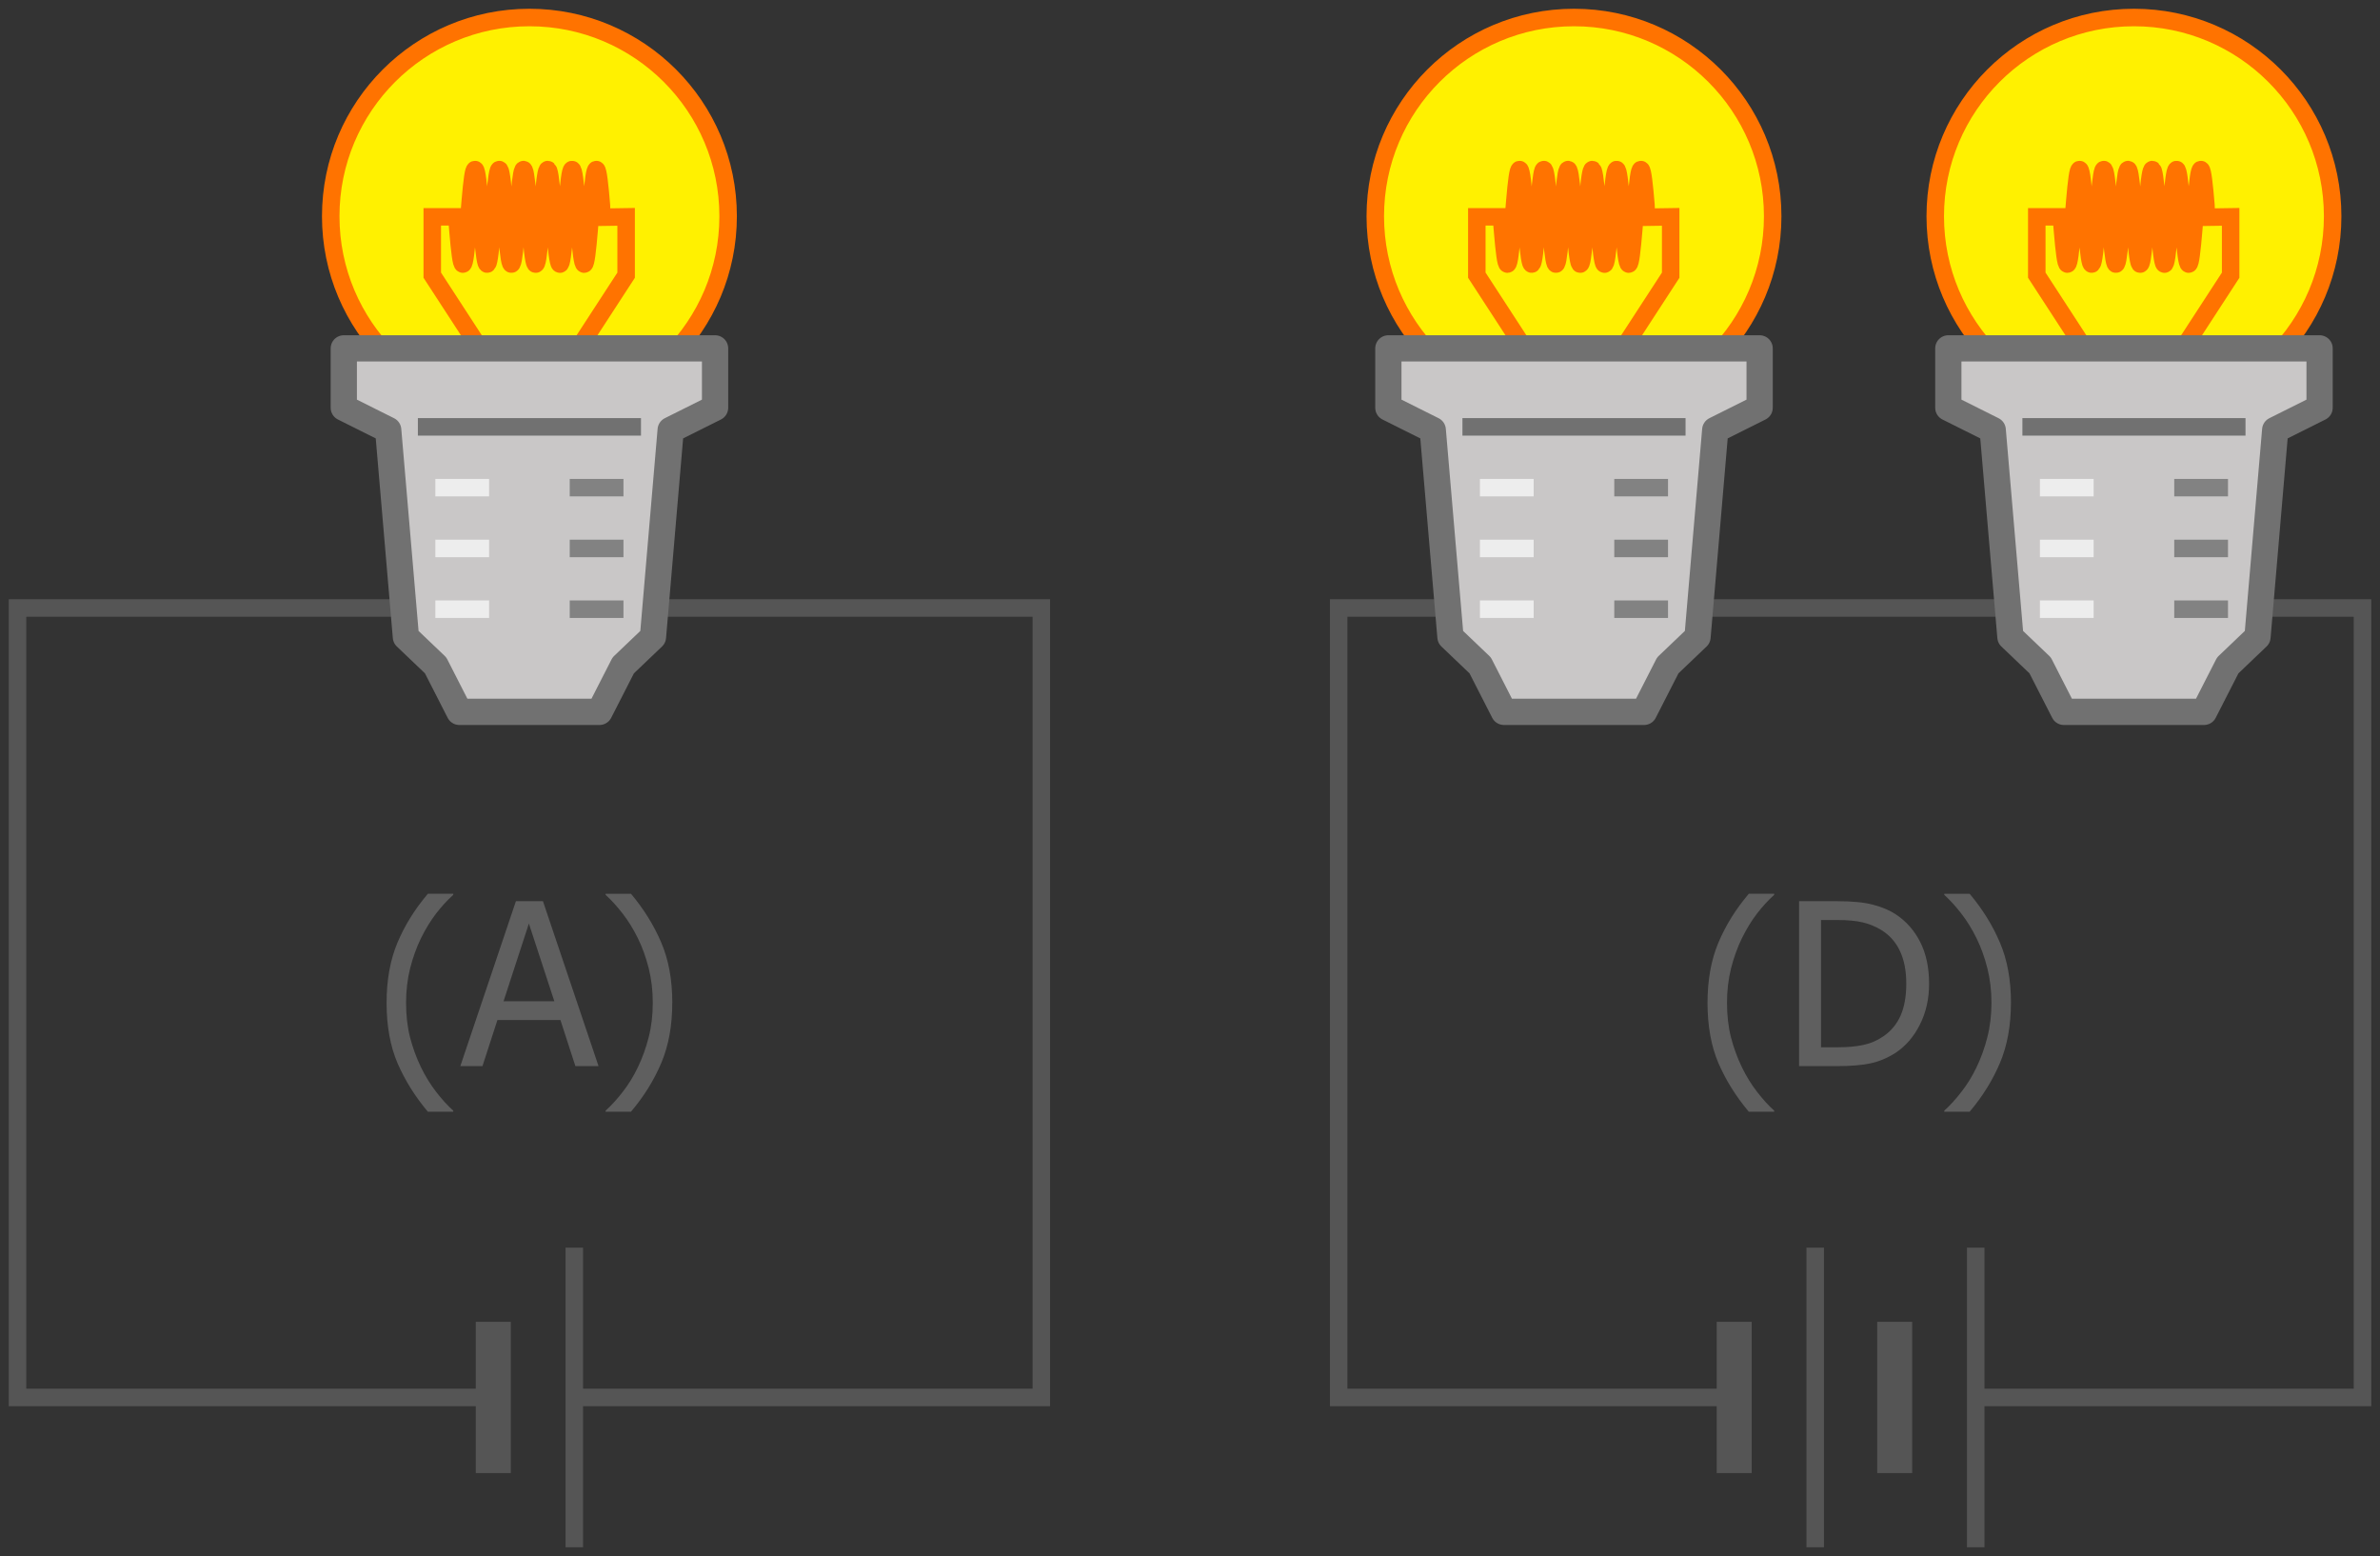<?xml version="1.0" encoding="UTF-8"?>
<svg width="136.009" height="88.896" version="1.1" viewBox="0 0 136.009 88.896" xmlns="http://www.w3.org/2000/svg"><rect x="0" y="0" width="136.009" height="88.896" fill="#333333" stroke="none"/><g transform="translate(33.719 -254.293)" shape-rendering="auto"><g fill="none" stroke="#555"><path d="m-5.529 329.81v8.641" color="#000000" color-rendering="auto" image-rendering="auto" solid-color="#000000" stroke-width="2" style="isolation:auto;mix-blend-mode:normal"/><path d="m-0.9 325.572v17.117" color="#000000" color-rendering="auto" image-rendering="auto" solid-color="#000000" style="isolation:auto;mix-blend-mode:normal"/><path d="m-0.775 334.13h26.565v-45.1h-58.509v45.1h27.503" color="#000000" color-rendering="auto" image-rendering="auto" solid-color="#000000" style="isolation:auto;mix-blend-mode:normal"/></g><g><circle cx="-3.464" cy="266.648" r="11.355" color="#000000" color-rendering="auto" fill="#fff100" image-rendering="auto" solid-color="#000000" stroke="#ff7300" style="isolation:auto;mix-blend-mode:normal"/><path d="m-2.007 276.268 4.069-6.253v-3.333l-1.399 0.021c-0.019-0.229 5e-3 -0.478-0.014-0.7-0.046-0.553-0.093-1.058-0.14-1.418-0.046-0.36-0.093-0.575-0.14-0.602-0.046-0.027-0.093 0.133-0.14 0.449-0.046 0.317-0.093 0.788-0.14 1.325-0.047 0.537-0.093 1.137-0.14 1.685-0.046 0.548-0.093 1.043-0.14 1.389-0.046 0.346-0.093 0.542-0.14 0.551-0.046 9e-3 -0.093-0.169-0.14-0.501-0.046-0.332-0.093-0.814-0.14-1.357-0.046-0.543-0.093-1.143-0.14-1.686-0.046-0.543-0.093-1.026-0.14-1.357-0.046-0.331-0.093-0.51-0.14-0.501-0.046 9e-3 -0.093 0.205-0.14 0.551-0.046 0.346-0.093 0.84-0.14 1.389-0.046 0.548-0.093 1.148-0.14 1.685-0.046 0.537-0.093 1.009-0.14 1.325-0.046 0.316-0.093 0.477-0.14 0.449-0.046-0.027-0.093-0.241-0.14-0.602-0.046-0.36-0.093-0.865-0.14-1.418-0.046-0.553-0.093-1.152-0.14-1.682-0.046-0.53-0.093-0.99-0.14-1.291-0.047-0.301-0.093-0.443-0.14-0.397-0.046 0.045-0.093 0.277-0.14 0.651-0.046 0.374-0.093 0.889-0.14 1.446-0.046 0.557-0.093 1.155-0.14 1.678-0.046 0.523-0.093 0.971-0.14 1.256-0.046 0.286-0.093 0.409-0.14 0.345-0.046-0.064-0.093-0.312-0.14-0.7-0.046-0.388-0.093-0.912-0.14-1.473-0.046-0.561-0.093-1.156-0.14-1.672-0.046-0.516-0.093-0.95-0.14-1.22-0.046-0.27-0.093-0.374-0.14-0.293-0.046 0.082-0.093 0.348-0.14 0.749-0.046 0.401-0.093 0.934-0.14 1.498-0.046 0.564-0.093 1.157-0.14 1.665-0.046 0.508-0.093 0.929-0.14 1.182-0.046 0.254-0.093 0.339-0.14 0.24-0.046-0.099-0.093-0.382-0.14-0.796-0.046-0.414-0.093-0.955-0.14-1.522-0.047-0.567-0.093-1.156-0.14-1.655-0.046-0.499-0.093-0.907-0.14-1.144-0.046-0.237-0.093-0.304-0.14-0.187-0.046 0.117-0.093 0.417-0.14 0.843-0.046 0.426-0.093 0.975-0.14 1.544-0.046 0.569-0.093 1.154-0.14 1.644-0.046 0.49-0.093 0.883-0.14 1.104-0.046 0.221-0.093 0.268-0.14 0.134-0.046-0.135-0.093-0.451-0.14-0.889-0.046-0.438-0.093-0.995-0.14-1.565-0.046-0.57-0.093-1.151-0.14-1.632-0.047-0.481-0.093-0.859-0.14-1.063-0.046-0.204-0.093-0.233-0.14-0.08-0.046 0.152-0.093 0.484-0.14 0.934-0.046 0.449-0.093 1.013-0.14 1.584-0.046 0.571-0.093 1.147-0.14 1.617-0.046 0.471-0.093 0.834-0.14 1.021-0.046 0.187-0.093 0.197-0.14 0.027-0.046-0.17-0.093-0.518-0.14-0.978-0.046-0.46-0.093-1.03-0.14-1.602h-1.403v3.333l4.069 6.253" color="#000000" color-rendering="auto" fill="none" image-rendering="auto" solid-color="#000000" stroke="#ff7300" style="isolation:auto;mix-blend-mode:normal"/><path d="m0.54 294.962h-8.008l-1.356-2.655-1.699-1.622-1.012-11.829-2.537-1.268v-3.392h21.217v3.392l-2.537 1.268-1.012 11.829-1.699 1.622z" color="#000000" color-rendering="auto" fill="#c9c7c7" image-rendering="auto" solid-color="#000000" stroke="#717171" stroke-linejoin="round" stroke-miterlimit="100" stroke-width="1.5" style="isolation:auto;mix-blend-mode:normal"/></g><g fill="none" stroke-linejoin="round" stroke-miterlimit="1e5"><path d="m-1.161 282.153h3.071" color="#000000" color-rendering="auto" image-rendering="auto" solid-color="#000000" stroke="#828282" style="isolation:auto;mix-blend-mode:normal"/><path d="m-8.839 282.153h3.071" color="#000000" color-rendering="auto" image-rendering="auto" solid-color="#000000" stroke="#ededed" style="isolation:auto;mix-blend-mode:normal"/><path d="m-1.161 285.626h3.071" color="#000000" color-rendering="auto" image-rendering="auto" solid-color="#000000" stroke="#828282" style="isolation:auto;mix-blend-mode:normal"/><path d="m-8.839 285.626h3.071" color="#000000" color-rendering="auto" image-rendering="auto" solid-color="#000000" stroke="#ededed" style="isolation:auto;mix-blend-mode:normal"/><path d="m-1.161 289.098h3.071" color="#000000" color-rendering="auto" image-rendering="auto" solid-color="#000000" stroke="#828282" style="isolation:auto;mix-blend-mode:normal"/><path d="m-8.839 289.098h3.071" color="#000000" color-rendering="auto" image-rendering="auto" solid-color="#000000" stroke="#ededed" style="isolation:auto;mix-blend-mode:normal"/></g><path d="m-9.839 278.681h12.75" color="#000000" color-rendering="auto" fill="#afafaf" image-rendering="auto" solid-color="#000000" stroke="#717171" stroke-linejoin="round" stroke-miterlimit="1e5" style="isolation:auto;mix-blend-mode:normal"/><g fill="#5f5f5f"><path d="m-7.818 317.808h-1.449q-1.101-1.31-1.734-2.772-0.626-1.462-0.626-3.455 0-1.949 0.62-3.43 0.626-1.487 1.74-2.797h1.449v0.063q-0.513 0.462-0.981 1.069-0.462 0.601-0.861 1.405-0.38 0.778-0.62 1.715-0.234 0.937-0.234 1.974 0 1.082 0.228 1.981 0.234 0.899 0.626 1.709 0.38 0.778 0.867 1.405 0.487 0.633 0.975 1.069z" color="#000000" color-rendering="auto" image-rendering="auto" solid-color="#000000" style="isolation:auto;mix-blend-mode:normal;text-decoration-line:none;text-indent:0;text-transform:none"/><path d="m-7.413 315.2 3.177-9.423h1.544l3.177 9.423h-1.323l-0.854-2.632h-3.601l-0.854 2.632zm5.373-3.702-1.455-4.442-1.449 4.442z" color="#000000" color-rendering="auto" image-rendering="auto" solid-color="#000000" style="isolation:auto;mix-blend-mode:normal;text-decoration-line:none;text-indent:0;text-transform:none"/><path d="m4.699 311.581q0 1.955-0.626 3.436t-1.734 2.791h-1.449v-0.063q0.487-0.437 0.981-1.076 0.494-0.633 0.861-1.399 0.392-0.816 0.62-1.721 0.234-0.911 0.234-1.968 0-1.044-0.234-1.974-0.234-0.93-0.62-1.715-0.386-0.785-0.873-1.411-0.487-0.626-0.968-1.063v-0.063h1.449q1.101 1.31 1.728 2.784 0.633 1.474 0.633 3.442z" color="#000000" color-rendering="auto" image-rendering="auto" solid-color="#000000" style="isolation:auto;mix-blend-mode:normal;text-decoration-line:none;text-indent:0;text-transform:none"/></g><g fill="none" stroke="#555"><path d="m65.385 329.81v8.641" color="#000000" color-rendering="auto" image-rendering="auto" solid-color="#000000" stroke-width="2" style="isolation:auto;mix-blend-mode:normal"/><path d="m70.014 325.572v17.117" color="#000000" color-rendering="auto" image-rendering="auto" solid-color="#000000" style="isolation:auto;mix-blend-mode:normal"/><path d="m74.557 329.81v8.641" color="#000000" color-rendering="auto" image-rendering="auto" solid-color="#000000" stroke-width="2" style="isolation:auto;mix-blend-mode:normal"/><path d="m79.186 325.572v17.117" color="#000000" color-rendering="auto" image-rendering="auto" solid-color="#000000" style="isolation:auto;mix-blend-mode:normal"/><path d="m79.174 334.13h22.116v-45.1h-58.509v45.1h22.604" color="#000000" color-rendering="auto" image-rendering="auto" solid-color="#000000" style="isolation:auto;mix-blend-mode:normal"/></g><g><circle cx="88.229" cy="266.648" r="11.355" color="#000000" color-rendering="auto" fill="#fff100" image-rendering="auto" solid-color="#000000" stroke="#ff7300" style="isolation:auto;mix-blend-mode:normal"/><path d="m89.686 276.268 4.069-6.253v-3.333l-1.399 0.021c-0.019-0.229 5e-3 -0.478-0.014-0.7-0.046-0.553-0.093-1.058-0.14-1.418-0.046-0.36-0.093-0.575-0.14-0.602-0.046-0.027-0.093 0.133-0.14 0.449-0.046 0.317-0.093 0.788-0.14 1.325-0.047 0.537-0.093 1.137-0.14 1.685-0.046 0.548-0.093 1.043-0.14 1.389-0.046 0.346-0.093 0.542-0.14 0.551-0.046 9e-3 -0.093-0.169-0.14-0.501-0.046-0.332-0.093-0.814-0.14-1.357-0.046-0.543-0.093-1.143-0.14-1.686-0.046-0.543-0.093-1.026-0.14-1.357-0.046-0.331-0.093-0.51-0.14-0.501-0.046 9e-3 -0.093 0.205-0.14 0.551-0.046 0.346-0.093 0.84-0.14 1.389-0.046 0.548-0.093 1.148-0.14 1.685-0.046 0.537-0.093 1.009-0.14 1.325-0.046 0.316-0.093 0.477-0.14 0.449-0.046-0.027-0.093-0.241-0.14-0.602-0.046-0.36-0.093-0.865-0.14-1.418-0.046-0.553-0.093-1.152-0.14-1.682-0.046-0.53-0.093-0.99-0.14-1.291-0.047-0.301-0.093-0.443-0.14-0.397-0.046 0.045-0.093 0.277-0.14 0.651-0.046 0.374-0.093 0.889-0.14 1.446-0.046 0.557-0.093 1.155-0.14 1.678-0.046 0.523-0.093 0.971-0.14 1.256-0.046 0.286-0.093 0.409-0.14 0.345-0.046-0.064-0.093-0.312-0.14-0.7-0.046-0.388-0.093-0.912-0.14-1.473-0.046-0.561-0.093-1.156-0.14-1.672-0.046-0.516-0.093-0.95-0.14-1.22-0.046-0.27-0.093-0.374-0.14-0.293-0.046 0.082-0.093 0.348-0.14 0.749-0.046 0.401-0.093 0.934-0.14 1.498-0.046 0.564-0.093 1.157-0.14 1.665-0.046 0.508-0.093 0.929-0.14 1.182-0.046 0.254-0.093 0.339-0.14 0.24-0.046-0.099-0.093-0.382-0.14-0.796-0.046-0.414-0.093-0.955-0.14-1.522-0.047-0.567-0.093-1.156-0.14-1.655-0.046-0.499-0.093-0.907-0.14-1.144-0.046-0.237-0.093-0.304-0.14-0.187-0.046 0.117-0.093 0.417-0.14 0.843-0.046 0.426-0.093 0.975-0.14 1.544-0.046 0.569-0.093 1.154-0.14 1.644-0.046 0.49-0.093 0.883-0.14 1.104-0.046 0.221-0.093 0.268-0.14 0.134-0.046-0.135-0.093-0.451-0.14-0.889-0.046-0.438-0.093-0.995-0.14-1.565-0.046-0.57-0.093-1.151-0.14-1.632-0.047-0.481-0.093-0.859-0.14-1.063-0.046-0.204-0.093-0.233-0.14-0.08-0.046 0.152-0.093 0.484-0.14 0.934-0.046 0.449-0.093 1.013-0.14 1.584-0.046 0.571-0.093 1.147-0.14 1.617-0.046 0.471-0.093 0.834-0.14 1.021-0.046 0.187-0.093 0.197-0.14 0.027-0.046-0.17-0.093-0.518-0.14-0.978-0.046-0.46-0.093-1.03-0.14-1.602h-1.403v3.333l4.069 6.253" color="#000000" color-rendering="auto" fill="none" image-rendering="auto" solid-color="#000000" stroke="#ff7300" style="isolation:auto;mix-blend-mode:normal"/><path d="m92.233 294.962h-8.008l-1.356-2.655-1.699-1.622-1.012-11.829-2.537-1.268v-3.392h21.217v3.392l-2.537 1.268-1.012 11.829-1.699 1.622z" color="#000000" color-rendering="auto" fill="#c9c7c7" image-rendering="auto" solid-color="#000000" stroke="#717171" stroke-linejoin="round" stroke-miterlimit="100" stroke-width="1.5" style="isolation:auto;mix-blend-mode:normal"/></g><g fill="none" stroke-linejoin="round" stroke-miterlimit="1e5"><path d="m90.532 282.153h3.071" color="#000000" color-rendering="auto" image-rendering="auto" solid-color="#000000" stroke="#828282" style="isolation:auto;mix-blend-mode:normal"/><path d="m82.854 282.153h3.071" color="#000000" color-rendering="auto" image-rendering="auto" solid-color="#000000" stroke="#ededed" style="isolation:auto;mix-blend-mode:normal"/><path d="m90.532 285.626h3.071" color="#000000" color-rendering="auto" image-rendering="auto" solid-color="#000000" stroke="#828282" style="isolation:auto;mix-blend-mode:normal"/><path d="m82.854 285.626h3.071" color="#000000" color-rendering="auto" image-rendering="auto" solid-color="#000000" stroke="#ededed" style="isolation:auto;mix-blend-mode:normal"/><path d="m90.532 289.098h3.071" color="#000000" color-rendering="auto" image-rendering="auto" solid-color="#000000" stroke="#828282" style="isolation:auto;mix-blend-mode:normal"/><path d="m82.854 289.098h3.071" color="#000000" color-rendering="auto" image-rendering="auto" solid-color="#000000" stroke="#ededed" style="isolation:auto;mix-blend-mode:normal"/></g><g><path d="m81.854 278.681h12.75" color="#000000" color-rendering="auto" fill="#afafaf" image-rendering="auto" solid-color="#000000" stroke="#717171" stroke-linejoin="round" stroke-miterlimit="1e5" style="isolation:auto;mix-blend-mode:normal"/><circle cx="56.229" cy="266.648" r="11.355" color="#000000" color-rendering="auto" fill="#fff100" image-rendering="auto" solid-color="#000000" stroke="#ff7300" style="isolation:auto;mix-blend-mode:normal"/><path d="m57.686 276.268 4.069-6.253v-3.333l-1.399 0.021c-0.019-0.229 5e-3 -0.478-0.014-0.7-0.046-0.553-0.093-1.058-0.14-1.418-0.046-0.36-0.093-0.575-0.14-0.602-0.046-0.027-0.093 0.133-0.14 0.449-0.046 0.317-0.093 0.788-0.14 1.325-0.047 0.537-0.093 1.137-0.14 1.685-0.046 0.548-0.093 1.043-0.14 1.389-0.046 0.346-0.093 0.542-0.14 0.551-0.046 9e-3 -0.093-0.169-0.14-0.501-0.046-0.332-0.093-0.814-0.14-1.357-0.046-0.543-0.093-1.143-0.14-1.686-0.046-0.543-0.093-1.026-0.14-1.357-0.046-0.331-0.093-0.51-0.14-0.501-0.046 9e-3 -0.093 0.205-0.14 0.551-0.046 0.346-0.093 0.84-0.14 1.389-0.046 0.548-0.093 1.148-0.14 1.685-0.046 0.537-0.093 1.009-0.14 1.325-0.046 0.316-0.093 0.477-0.14 0.449-0.046-0.027-0.093-0.241-0.14-0.602-0.046-0.36-0.093-0.865-0.14-1.418-0.046-0.553-0.093-1.152-0.14-1.682-0.046-0.53-0.093-0.99-0.14-1.291-0.047-0.301-0.093-0.443-0.14-0.397-0.046 0.045-0.093 0.277-0.14 0.651-0.046 0.374-0.093 0.889-0.14 1.446-0.046 0.557-0.093 1.155-0.14 1.678-0.046 0.523-0.093 0.971-0.14 1.256-0.046 0.286-0.093 0.409-0.14 0.345-0.046-0.064-0.093-0.312-0.14-0.7-0.046-0.388-0.093-0.912-0.14-1.473-0.046-0.561-0.093-1.156-0.14-1.672-0.046-0.516-0.093-0.95-0.14-1.22-0.046-0.27-0.093-0.374-0.14-0.293-0.046 0.082-0.093 0.348-0.14 0.749-0.046 0.401-0.093 0.934-0.14 1.498-0.046 0.564-0.093 1.157-0.14 1.665-0.046 0.508-0.093 0.929-0.14 1.182-0.046 0.254-0.093 0.339-0.14 0.24-0.046-0.099-0.093-0.382-0.14-0.796-0.046-0.414-0.093-0.955-0.14-1.522-0.047-0.567-0.093-1.156-0.14-1.655-0.046-0.499-0.093-0.907-0.14-1.144-0.046-0.237-0.093-0.304-0.14-0.187-0.046 0.117-0.093 0.417-0.14 0.843-0.046 0.426-0.093 0.975-0.14 1.544-0.046 0.569-0.093 1.154-0.14 1.644-0.046 0.49-0.093 0.883-0.14 1.104-0.046 0.221-0.093 0.268-0.14 0.134-0.046-0.135-0.093-0.451-0.14-0.889-0.046-0.438-0.093-0.995-0.14-1.565-0.046-0.57-0.093-1.151-0.14-1.632-0.047-0.481-0.093-0.859-0.14-1.063-0.046-0.204-0.093-0.233-0.14-0.08-0.046 0.152-0.093 0.484-0.14 0.934-0.046 0.449-0.093 1.013-0.14 1.584-0.046 0.571-0.093 1.147-0.14 1.617-0.046 0.471-0.093 0.834-0.14 1.021-0.046 0.187-0.093 0.197-0.14 0.027-0.046-0.17-0.093-0.518-0.14-0.978-0.046-0.46-0.093-1.03-0.14-1.602h-1.403v3.333l4.069 6.253" color="#000000" color-rendering="auto" fill="none" image-rendering="auto" solid-color="#000000" stroke="#ff7300" style="isolation:auto;mix-blend-mode:normal"/><path d="m60.233 294.962h-8.008l-1.356-2.655-1.699-1.622-1.012-11.829-2.537-1.268v-3.392h21.217v3.392l-2.537 1.268-1.012 11.829-1.699 1.622z" color="#000000" color-rendering="auto" fill="#c9c7c7" image-rendering="auto" solid-color="#000000" stroke="#717171" stroke-linejoin="round" stroke-miterlimit="100" stroke-width="1.5" style="isolation:auto;mix-blend-mode:normal"/></g><g fill="none" stroke-linejoin="round" stroke-miterlimit="1e5"><path d="m58.532 282.153h3.071" color="#000000" color-rendering="auto" image-rendering="auto" solid-color="#000000" stroke="#828282" style="isolation:auto;mix-blend-mode:normal"/><path d="m50.854 282.153h3.071" color="#000000" color-rendering="auto" image-rendering="auto" solid-color="#000000" stroke="#ededed" style="isolation:auto;mix-blend-mode:normal"/><path d="m58.532 285.626h3.071" color="#000000" color-rendering="auto" image-rendering="auto" solid-color="#000000" stroke="#828282" style="isolation:auto;mix-blend-mode:normal"/><path d="m50.854 285.626h3.071" color="#000000" color-rendering="auto" image-rendering="auto" solid-color="#000000" stroke="#ededed" style="isolation:auto;mix-blend-mode:normal"/><path d="m58.532 289.098h3.071" color="#000000" color-rendering="auto" image-rendering="auto" solid-color="#000000" stroke="#828282" style="isolation:auto;mix-blend-mode:normal"/><path d="m50.854 289.098h3.071" color="#000000" color-rendering="auto" image-rendering="auto" solid-color="#000000" stroke="#ededed" style="isolation:auto;mix-blend-mode:normal"/></g><path d="m49.854 278.681h12.75" color="#000000" color-rendering="auto" fill="#afafaf" image-rendering="auto" solid-color="#000000" stroke="#717171" stroke-linejoin="round" stroke-miterlimit="1e5" style="isolation:auto;mix-blend-mode:normal"/><g fill="#5f5f5f"><path d="m67.669 317.808h-1.449q-1.101-1.31-1.734-2.772-0.626-1.462-0.626-3.455 0-1.949 0.62-3.43 0.626-1.487 1.74-2.797h1.449v0.063q-0.513 0.462-0.981 1.069-0.462 0.601-0.861 1.405-0.38 0.778-0.62 1.715-0.234 0.937-0.234 1.974 0 1.082 0.228 1.981 0.234 0.899 0.626 1.709 0.38 0.778 0.867 1.405 0.487 0.633 0.975 1.069z" color="#000000" color-rendering="auto" image-rendering="auto" solid-color="#000000" style="isolation:auto;mix-blend-mode:normal;text-decoration-line:none;text-indent:0;text-transform:none"/><path d="m76.522 310.499q0 1.291-0.525 2.329-0.519 1.038-1.399 1.62-0.715 0.449-1.455 0.601-0.734 0.152-1.879 0.152h-2.171v-9.423h2.145q1.329 0 2.082 0.203 0.759 0.196 1.291 0.544 0.911 0.601 1.411 1.601 0.5 0.994 0.5 2.373zm-1.304-0.019q0-1.088-0.361-1.854-0.361-0.772-1.069-1.202-0.5-0.304-1.069-0.437-0.57-0.133-1.417-0.133h-0.956v7.271h0.956q0.835 0 1.462-0.133 0.626-0.133 1.145-0.494 0.652-0.443 0.981-1.177 0.329-0.74 0.329-1.841z" color="#000000" color-rendering="auto" image-rendering="auto" solid-color="#000000" style="isolation:auto;mix-blend-mode:normal;text-decoration-line:none;text-indent:0;text-transform:none"/><path d="m81.199 311.581q0 1.955-0.626 3.436-0.626 1.481-1.734 2.791h-1.449v-0.063q0.487-0.437 0.981-1.076 0.494-0.633 0.861-1.399 0.392-0.816 0.62-1.721 0.234-0.911 0.234-1.968 0-1.044-0.234-1.974-0.234-0.93-0.62-1.715-0.386-0.785-0.873-1.411-0.487-0.626-0.968-1.063v-0.063h1.449q1.101 1.31 1.728 2.784 0.633 1.474 0.633 3.442z" color="#000000" color-rendering="auto" image-rendering="auto" solid-color="#000000" style="isolation:auto;mix-blend-mode:normal;text-decoration-line:none;text-indent:0;text-transform:none"/></g></g></svg>
